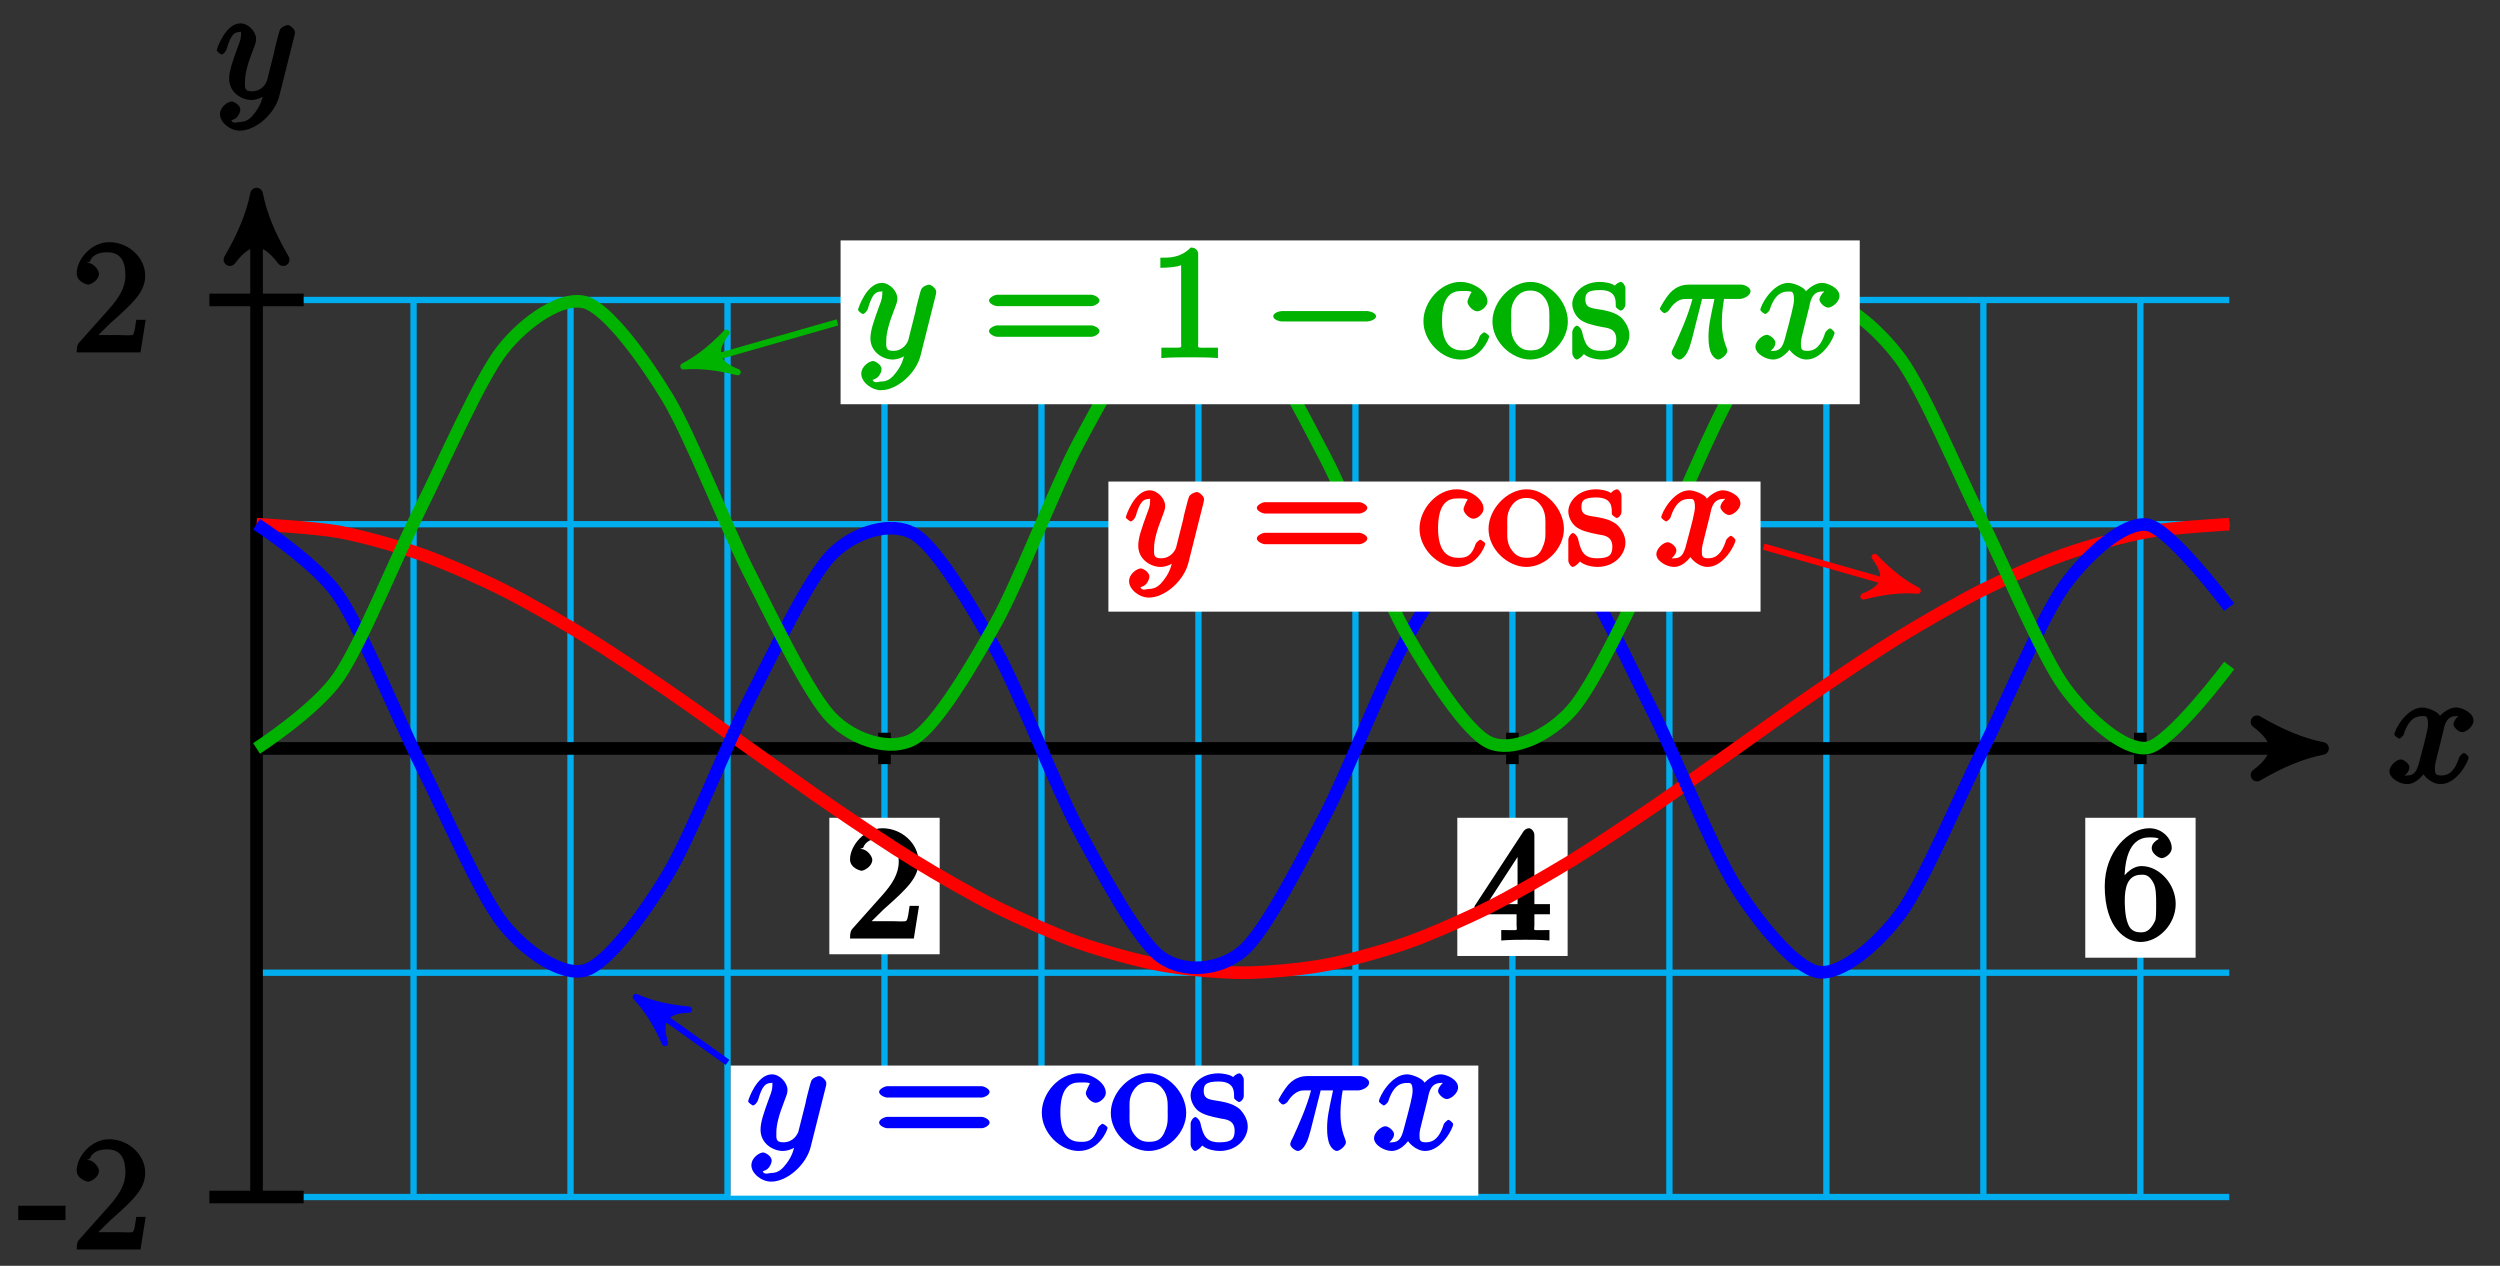 <?xml version="1.0" encoding="UTF-8"?>
<svg xmlns="http://www.w3.org/2000/svg" xmlns:xlink="http://www.w3.org/1999/xlink" width="158pt" height="80pt" viewBox="0 0 158 80" version="1.1">
<rect x="0" y="0" width="158" height="80" fill="#333333" stroke="none"/>
<defs>
<g>
<symbol overflow="visible" id="glyph0-0">
<path style="stroke:none;" d=""/>
</symbol>
<symbol overflow="visible" id="glyph0-1">
<path style="stroke:none;" d="M 3.5 -3.172 C 3.562 -3.422 3.625 -4.188 4.312 -4.188 C 4.359 -4.188 4.469 -4.234 4.688 -4.109 L 4.812 -4.391 C 4.531 -4.344 4.156 -3.922 4.156 -3.672 C 4.156 -3.516 4.453 -3.172 4.719 -3.172 C 4.938 -3.172 5.422 -3.516 5.422 -3.906 C 5.422 -4.422 4.672 -4.734 4.328 -4.734 C 3.75 -4.734 3.266 -4.156 3.297 -4.203 C 3.203 -4.469 2.5 -4.734 2.203 -4.734 C 1.172 -4.734 0.422 -3.281 0.422 -3.031 C 0.422 -2.938 0.703 -2.766 0.719 -2.766 C 0.797 -2.766 1 -2.953 1.016 -3.047 C 1.359 -4.094 1.844 -4.188 2.188 -4.188 C 2.375 -4.188 2.547 -4.25 2.547 -3.672 C 2.547 -3.375 2.375 -2.703 2 -1.312 C 1.844 -0.688 1.672 -0.438 1.234 -0.438 C 1.172 -0.438 1.062 -0.391 0.859 -0.516 L 0.734 -0.234 C 0.984 -0.297 1.375 -0.656 1.375 -0.938 C 1.375 -1.203 0.984 -1.453 0.844 -1.453 C 0.531 -1.453 0.109 -1.031 0.109 -0.703 C 0.109 -0.25 0.781 0.109 1.219 0.109 C 1.891 0.109 2.359 -0.641 2.391 -0.703 L 2.094 -0.812 C 2.219 -0.438 2.75 0.109 3.344 0.109 C 4.375 0.109 5.109 -1.328 5.109 -1.578 C 5.109 -1.688 4.859 -1.859 4.828 -1.859 C 4.734 -1.859 4.531 -1.641 4.516 -1.578 C 4.188 -0.516 3.688 -0.438 3.375 -0.438 C 2.984 -0.438 2.984 -0.594 2.984 -0.922 C 2.984 -1.141 3.047 -1.359 3.156 -1.797 Z M 3.5 -3.172 "/>
</symbol>
<symbol overflow="visible" id="glyph0-2">
<path style="stroke:none;" d="M 5.016 -3.953 C 5.047 -4.094 5.047 -4.109 5.047 -4.188 C 5.047 -4.359 4.75 -4.625 4.594 -4.625 C 4.5 -4.625 4.203 -4.516 4.109 -4.344 C 4.047 -4.203 3.969 -3.891 3.922 -3.703 C 3.859 -3.453 3.781 -3.188 3.734 -2.906 L 3.281 -1.109 C 3.234 -0.969 2.984 -0.438 2.328 -0.438 C 1.828 -0.438 1.891 -0.703 1.891 -1.078 C 1.891 -1.531 2.047 -2.156 2.391 -3.031 C 2.547 -3.438 2.594 -3.547 2.594 -3.75 C 2.594 -4.203 2.109 -4.734 1.609 -4.734 C 0.656 -4.734 0.109 -3.125 0.109 -3.031 C 0.109 -2.938 0.391 -2.766 0.406 -2.766 C 0.516 -2.766 0.688 -2.953 0.734 -3.109 C 1 -4.047 1.234 -4.188 1.578 -4.188 C 1.656 -4.188 1.641 -4.344 1.641 -4.031 C 1.641 -3.781 1.547 -3.516 1.469 -3.328 C 1.078 -2.266 0.891 -1.703 0.891 -1.234 C 0.891 -0.344 1.703 0.109 2.297 0.109 C 2.688 0.109 3.141 -0.109 3.422 -0.391 L 3.125 -0.5 C 2.984 0.016 2.922 0.391 2.516 0.922 C 2.266 1.25 2.016 1.5 1.562 1.5 C 1.422 1.5 1.141 1.641 1.031 1.406 C 0.953 1.406 1.203 1.359 1.344 1.234 C 1.453 1.141 1.594 0.906 1.594 0.719 C 1.594 0.406 1.156 0.203 1.062 0.203 C 0.828 0.203 0.312 0.531 0.312 1.016 C 0.312 1.516 0.938 2.047 1.562 2.047 C 2.578 2.047 3.781 0.984 4.062 -0.156 Z M 5.016 -3.953 "/>
</symbol>
<symbol overflow="visible" id="glyph0-3">
<path style="stroke:none;" d="M 2.641 -3.719 L 3.547 -3.719 C 3.266 -2.406 3.172 -1.969 3.172 -1.312 C 3.172 -1.156 3.172 -0.891 3.25 -0.547 C 3.344 -0.109 3.641 0.109 3.781 0.109 C 3.984 0.109 4.359 -0.234 4.359 -0.422 C 4.359 -0.484 4.359 -0.516 4.312 -0.641 C 4.016 -1.359 4.016 -2.016 4.016 -2.297 C 4.016 -2.828 4.094 -3.359 4.156 -3.719 L 5.156 -3.719 C 5.297 -3.719 5.828 -3.875 5.828 -4.219 C 5.828 -4.453 5.438 -4.625 5.25 -4.625 L 1.906 -4.625 C 1.688 -4.625 1.188 -4.578 0.75 -4.109 C 0.406 -3.719 0.094 -3.141 0.094 -3.094 C 0.094 -3.078 0.266 -2.828 0.391 -2.828 C 0.469 -2.828 0.609 -2.922 0.672 -3 C 1.156 -3.766 1.609 -3.719 1.812 -3.719 L 2.156 -3.719 C 1.891 -2.672 1.344 -1.469 1 -0.719 C 0.891 -0.531 0.844 -0.391 0.844 -0.312 C 0.844 -0.125 1.188 0.109 1.312 0.109 C 1.609 0.109 1.859 -0.328 1.984 -0.703 C 2.125 -1.156 2.125 -1.172 2.25 -1.672 L 2.766 -3.719 Z M 2.641 -3.719 "/>
</symbol>
<symbol overflow="visible" id="glyph1-0">
<path style="stroke:none;" d=""/>
</symbol>
<symbol overflow="visible" id="glyph1-1">
<path style="stroke:none;" d="M 2.922 -2.031 L 2.922 -2.766 L -0.062 -2.766 L -0.062 -1.859 L 2.922 -1.859 Z M 2.922 -2.031 "/>
</symbol>
<symbol overflow="visible" id="glyph1-2">
<path style="stroke:none;" d="M 4.469 -2.062 L 4.078 -2.062 C 4 -1.594 3.984 -1.281 3.875 -1.125 C 3.812 -1.047 3.281 -1.094 3.062 -1.094 L 1.266 -1.094 L 1.391 -0.812 L 2.438 -1.844 C 4 -3.219 4.641 -3.875 4.641 -4.859 C 4.641 -6 3.578 -6.969 2.359 -6.969 C 1.234 -6.969 0.312 -5.875 0.312 -5 C 0.312 -4.438 1 -4.281 1.031 -4.281 C 1.203 -4.281 1.719 -4.562 1.719 -4.969 C 1.719 -5.219 1.359 -5.656 1.016 -5.656 C 0.938 -5.656 0.922 -5.656 1.141 -5.734 C 1.281 -6.125 1.656 -6.328 2.234 -6.328 C 3.141 -6.328 3.391 -5.688 3.391 -4.859 C 3.391 -4.062 2.938 -3.406 2.391 -2.781 L 0.484 -0.641 C 0.375 -0.531 0.312 -0.406 0.312 0 L 4.344 0 L 4.672 -2.062 Z M 4.469 -2.062 "/>
</symbol>
<symbol overflow="visible" id="glyph1-3">
<path style="stroke:none;" d="M 4.859 -1.797 L 4.859 -2.281 L 3.875 -2.281 L 3.875 -6.656 C 3.875 -6.844 3.703 -7.078 3.531 -7.078 C 3.453 -7.078 3.297 -7.031 3.203 -6.906 L 0.094 -2.156 L 0.094 -1.641 L 2.75 -1.641 L 2.75 -0.938 C 2.75 -0.578 2.906 -0.641 2.172 -0.641 L 1.781 -0.641 L 1.781 0.016 C 2.375 -0.031 2.891 -0.031 3.312 -0.031 C 3.734 -0.031 4.25 -0.031 4.828 0.016 L 4.828 -0.641 L 4.453 -0.641 C 3.719 -0.641 3.875 -0.578 3.875 -0.938 L 3.875 -1.641 L 4.859 -1.641 Z M 2.984 -2.281 L 0.875 -2.281 L 3.109 -5.719 L 2.812 -5.828 L 2.812 -2.281 Z M 2.984 -2.281 "/>
</symbol>
<symbol overflow="visible" id="glyph1-4">
<path style="stroke:none;" d="M 4.719 -2.188 C 4.719 -3.453 3.672 -4.578 2.562 -4.578 C 1.891 -4.578 1.328 -3.906 1.141 -3.422 L 1.484 -3.422 L 1.484 -3.672 C 1.484 -6.188 2.547 -6.391 3.062 -6.391 C 3.297 -6.391 3.594 -6.375 3.625 -6.312 C 3.781 -6.312 3.203 -6.156 3.203 -5.703 C 3.203 -5.391 3.625 -5.078 3.844 -5.078 C 4 -5.078 4.469 -5.328 4.469 -5.719 C 4.469 -6.312 3.875 -6.969 3.047 -6.969 C 1.766 -6.969 0.234 -5.516 0.234 -3.312 C 0.234 -0.641 1.578 0.219 2.5 0.219 C 3.609 0.219 4.719 -0.875 4.719 -2.188 Z M 3.484 -2.203 C 3.484 -1.719 3.484 -1.219 3.406 -1.094 C 3.062 -0.391 2.734 -0.391 2.5 -0.391 C 1.875 -0.391 1.75 -0.812 1.688 -0.969 C 1.5 -1.438 1.5 -2.234 1.5 -2.406 C 1.5 -3.188 1.656 -4.031 2.547 -4.031 C 2.719 -4.031 3.047 -4.078 3.344 -3.453 L 3.297 -3.562 C 3.484 -3.203 3.484 -2.688 3.484 -2.203 Z M 3.484 -2.203 "/>
</symbol>
<symbol overflow="visible" id="glyph2-0">
<path style="stroke:none;" d=""/>
</symbol>
<symbol overflow="visible" id="glyph2-1">
<path style="stroke:none;" d="M 6.844 -3.266 C 7 -3.266 7.359 -3.422 7.359 -3.625 C 7.359 -3.812 7 -3.984 6.859 -3.984 L 0.891 -3.984 C 0.75 -3.984 0.375 -3.812 0.375 -3.625 C 0.375 -3.422 0.75 -3.266 0.891 -3.266 Z M 6.859 -1.328 C 7 -1.328 7.359 -1.484 7.359 -1.688 C 7.359 -1.891 7 -2.047 6.844 -2.047 L 0.891 -2.047 C 0.75 -2.047 0.375 -1.891 0.375 -1.688 C 0.375 -1.484 0.75 -1.328 0.891 -1.328 Z M 6.859 -1.328 "/>
</symbol>
<symbol overflow="visible" id="glyph2-2">
<path style="stroke:none;" d="M 1.328 -2.328 C 1.328 -3.953 1.984 -4.219 2.516 -4.219 C 2.609 -4.219 3.094 -4.25 3.203 -4.156 C 3.172 -4.141 2.938 -3.672 2.938 -3.547 C 2.938 -3.297 3.297 -2.938 3.562 -2.938 C 3.828 -2.938 4.203 -3.266 4.203 -3.562 C 4.203 -4.234 3.266 -4.797 2.5 -4.797 C 1.25 -4.797 0.156 -3.547 0.156 -2.312 C 0.156 -1.031 1.328 0.109 2.484 0.109 C 3.812 0.109 4.312 -1.25 4.312 -1.344 C 4.312 -1.453 4.031 -1.609 4 -1.609 C 3.922 -1.609 3.719 -1.406 3.703 -1.344 C 3.406 -0.422 2.938 -0.469 2.578 -0.469 C 2.047 -0.469 1.328 -0.734 1.328 -2.328 Z M 1.328 -2.328 "/>
</symbol>
<symbol overflow="visible" id="glyph2-3">
<path style="stroke:none;" d="M 4.859 -2.297 C 4.859 -3.562 3.703 -4.797 2.5 -4.797 C 1.25 -4.797 0.094 -3.531 0.094 -2.297 C 0.094 -1 1.312 0.109 2.484 0.109 C 3.688 0.109 4.859 -1.031 4.859 -2.297 Z M 2.5 -0.469 C 2.062 -0.469 1.75 -0.625 1.469 -1.094 C 1.219 -1.531 1.281 -2.016 1.281 -2.375 C 1.281 -2.766 1.219 -3.188 1.469 -3.625 C 1.734 -4.094 2.078 -4.25 2.484 -4.25 C 2.922 -4.25 3.219 -4.078 3.484 -3.656 C 3.734 -3.219 3.688 -2.75 3.688 -2.375 C 3.688 -2.016 3.734 -1.594 3.516 -1.156 L 3.469 -1.031 C 3.25 -0.594 2.984 -0.469 2.5 -0.469 Z M 2.5 -0.469 "/>
</symbol>
<symbol overflow="visible" id="glyph2-4">
<path style="stroke:none;" d="M 2.078 -1.938 C 2.297 -1.891 2.938 -1.891 2.938 -1.172 C 2.938 -0.672 2.766 -0.438 1.984 -0.438 C 1.141 -0.438 0.953 -0.844 0.766 -1.688 C 0.734 -1.812 0.562 -2.031 0.453 -2.031 C 0.328 -2.031 0.156 -1.781 0.156 -1.609 L 0.156 -0.297 C 0.156 -0.125 0.328 0.109 0.438 0.109 C 0.484 0.109 0.625 0.047 0.812 -0.141 C 0.828 -0.156 0.828 -0.172 0.891 -0.234 C 1.203 0.047 1.781 0.109 1.984 0.109 C 3.125 0.109 3.766 -0.719 3.766 -1.438 C 3.766 -1.969 3.406 -2.375 3.297 -2.5 C 2.953 -2.828 2.453 -2.953 2.031 -3.031 C 1.469 -3.141 0.984 -3.094 0.984 -3.672 C 0.984 -4.031 1.062 -4.281 1.922 -4.281 C 3.016 -4.281 2.891 -3.531 2.906 -3.234 C 2.922 -3.141 3.188 -2.984 3.203 -2.984 C 3.344 -2.984 3.516 -3.188 3.516 -3.375 L 3.516 -4.391 C 3.516 -4.562 3.344 -4.797 3.234 -4.797 C 3.188 -4.797 3.031 -4.75 2.906 -4.625 C 2.875 -4.578 2.766 -4.5 2.844 -4.562 C 2.609 -4.75 2.078 -4.797 1.922 -4.797 C 0.703 -4.797 0.156 -3.953 0.156 -3.406 C 0.156 -3.047 0.359 -2.656 0.625 -2.438 C 0.953 -2.188 1.359 -2.078 2.078 -1.938 Z M 2.078 -1.938 "/>
</symbol>
<symbol overflow="visible" id="glyph2-5">
<path style="stroke:none;" d="M 3.094 -6.547 C 3.094 -6.781 2.938 -6.969 2.625 -6.969 C 1.953 -6.281 1.203 -6.328 0.703 -6.328 L 0.703 -5.688 C 1.094 -5.688 1.797 -5.734 2.016 -5.859 L 2.016 -0.953 C 2.016 -0.594 2.156 -0.641 1.266 -0.641 L 0.766 -0.641 L 0.766 0.016 C 1.297 -0.031 2.156 -0.031 2.562 -0.031 C 2.953 -0.031 3.828 -0.031 4.344 0.016 L 4.344 -0.641 L 3.859 -0.641 C 2.953 -0.641 3.094 -0.578 3.094 -0.953 Z M 3.094 -6.547 "/>
</symbol>
<symbol overflow="visible" id="glyph3-0">
<path style="stroke:none;" d=""/>
</symbol>
<symbol overflow="visible" id="glyph3-1">
<path style="stroke:none;" d="M 6.562 -2.297 C 6.734 -2.297 7.125 -2.422 7.125 -2.625 C 7.125 -2.828 6.734 -2.953 6.562 -2.953 L 1.172 -2.953 C 1 -2.953 0.625 -2.828 0.625 -2.625 C 0.625 -2.422 1 -2.297 1.172 -2.297 Z M 6.562 -2.297 "/>
</symbol>
</g>
</defs>
<g id="surface1">
<path style="fill:none;stroke-width:0.399;stroke-linecap:butt;stroke-linejoin:miter;stroke:rgb(0%,67.839%,93.729%);stroke-opacity:1;stroke-miterlimit:10;" d="M 0.002 -28.349 L 124.674 -28.349 M 0.002 -14.174 L 124.674 -14.174 M 0.002 0.001 L 124.674 0.001 M 0.002 14.172 L 124.674 14.172 M 0.002 28.343 L 124.674 28.343 M 0.002 -28.349 L 0.002 28.347 M 9.923 -28.349 L 9.923 28.347 M 19.844 -28.349 L 19.844 28.347 M 29.766 -28.349 L 29.766 28.347 M 39.687 -28.349 L 39.687 28.347 M 49.608 -28.349 L 49.608 28.347 M 59.529 -28.349 L 59.529 28.347 M 69.451 -28.349 L 69.451 28.347 M 79.372 -28.349 L 79.372 28.347 M 89.293 -28.349 L 89.293 28.347 M 99.215 -28.349 L 99.215 28.347 M 109.136 -28.349 L 109.136 28.347 M 119.057 -28.349 L 119.057 28.347 " transform="matrix(1,0,0,-1,16.213,47.302)"/>
<path style="fill:none;stroke-width:0.797;stroke-linecap:butt;stroke-linejoin:miter;stroke:rgb(0%,0%,0%);stroke-opacity:1;stroke-miterlimit:10;" d="M 0.002 0.001 L 129.525 0.001 " transform="matrix(1,0,0,-1,16.213,47.302)"/>
<path style="fill-rule:nonzero;fill:rgb(0%,0%,0%);fill-opacity:1;stroke-width:0.797;stroke-linecap:butt;stroke-linejoin:round;stroke:rgb(0%,0%,0%);stroke-opacity:1;stroke-miterlimit:10;" d="M 1.037 0.001 C -0.26 0.259 -1.553 0.779 -3.107 1.685 C -1.553 0.517 -1.553 -0.518 -3.107 -1.682 C -1.553 -0.776 -0.26 -0.26 1.037 0.001 Z M 1.037 0.001 " transform="matrix(1,0,0,-1,145.748,47.302)"/>
<g style="fill:rgb(0%,0%,0%);fill-opacity:1;">
  <use xlink:href="#glyph0-1" x="150.902" y="49.447"/>
</g>
<path style="fill:none;stroke-width:0.797;stroke-linecap:butt;stroke-linejoin:miter;stroke:rgb(0%,0%,0%);stroke-opacity:1;stroke-miterlimit:10;" d="M 0.002 -28.349 L 0.002 33.999 " transform="matrix(1,0,0,-1,16.213,47.302)"/>
<path style="fill-rule:nonzero;fill:rgb(0%,0%,0%);fill-opacity:1;stroke-width:0.797;stroke-linecap:butt;stroke-linejoin:round;stroke:rgb(0%,0%,0%);stroke-opacity:1;stroke-miterlimit:10;" d="M 1.035 -0.002 C -0.257 0.26 -1.554 0.776 -3.109 1.682 C -1.554 0.518 -1.554 -0.517 -3.109 -1.685 C -1.554 -0.775 -0.257 -0.26 1.035 -0.002 Z M 1.035 -0.002 " transform="matrix(0,-1,-1,0,16.213,13.301)"/>
<g style="fill:rgb(0%,0%,0%);fill-opacity:1;">
  <use xlink:href="#glyph0-2" x="13.592" y="6.21"/>
</g>
<path style="fill:none;stroke-width:0.797;stroke-linecap:butt;stroke-linejoin:miter;stroke:rgb(0%,0%,0%);stroke-opacity:1;stroke-miterlimit:10;" d="M 2.978 -28.349 L -2.979 -28.349 " transform="matrix(1,0,0,-1,16.213,47.302)"/>
<g style="fill:rgb(0%,0%,0%);fill-opacity:1;">
  <use xlink:href="#glyph1-1" x="1.217" y="78.968"/>
  <use xlink:href="#glyph1-2" x="4.535" y="78.968"/>
</g>
<path style="fill:none;stroke-width:0.797;stroke-linecap:butt;stroke-linejoin:miter;stroke:rgb(0%,0%,0%);stroke-opacity:1;stroke-miterlimit:10;" d="M 2.978 28.347 L -2.979 28.347 " transform="matrix(1,0,0,-1,16.213,47.302)"/>
<g style="fill:rgb(0%,0%,0%);fill-opacity:1;">
  <use xlink:href="#glyph1-2" x="4.535" y="22.272"/>
</g>
<path style="fill:none;stroke-width:0.797;stroke-linecap:butt;stroke-linejoin:miter;stroke:rgb(0%,0%,0%);stroke-opacity:1;stroke-miterlimit:10;" d="M 39.687 0.993 L 39.687 -0.991 " transform="matrix(1,0,0,-1,16.213,47.302)"/>
<path style=" stroke:none;fill-rule:nonzero;fill:rgb(100%,100%,100%);fill-opacity:1;" d="M 52.414 60.309 L 59.387 60.309 L 59.387 51.684 L 52.414 51.684 Z M 52.414 60.309 "/>
<g style="fill:rgb(0%,0%,0%);fill-opacity:1;">
  <use xlink:href="#glyph1-2" x="53.41" y="59.314"/>
</g>
<path style="fill:none;stroke-width:0.797;stroke-linecap:butt;stroke-linejoin:miter;stroke:rgb(0%,0%,0%);stroke-opacity:1;stroke-miterlimit:10;" d="M 79.372 0.993 L 79.372 -0.991 " transform="matrix(1,0,0,-1,16.213,47.302)"/>
<path style=" stroke:none;fill-rule:nonzero;fill:rgb(100%,100%,100%);fill-opacity:1;" d="M 92.102 60.418 L 99.074 60.418 L 99.074 51.684 L 92.102 51.684 Z M 92.102 60.418 "/>
<g style="fill:rgb(0%,0%,0%);fill-opacity:1;">
  <use xlink:href="#glyph1-3" x="93.098" y="59.423"/>
</g>
<path style="fill:none;stroke-width:0.797;stroke-linecap:butt;stroke-linejoin:miter;stroke:rgb(0%,0%,0%);stroke-opacity:1;stroke-miterlimit:10;" d="M 119.057 0.993 L 119.057 -0.991 " transform="matrix(1,0,0,-1,16.213,47.302)"/>
<path style=" stroke:none;fill-rule:nonzero;fill:rgb(100%,100%,100%);fill-opacity:1;" d="M 131.789 60.527 L 138.762 60.527 L 138.762 51.684 L 131.789 51.684 Z M 131.789 60.527 "/>
<g style="fill:rgb(0%,0%,0%);fill-opacity:1;">
  <use xlink:href="#glyph1-4" x="132.785" y="59.314"/>
</g>
<path style="fill:none;stroke-width:0.797;stroke-linecap:butt;stroke-linejoin:miter;stroke:rgb(100%,0%,0%);stroke-opacity:1;stroke-miterlimit:10;" d="M 0.002 14.172 C 0.002 14.172 3.752 13.954 5.193 13.692 C 6.638 13.426 8.947 12.782 10.388 12.274 C 11.829 11.766 14.142 10.743 15.583 10.02 C 17.024 9.302 19.337 7.97 20.778 7.087 C 22.219 6.204 24.532 4.653 25.973 3.669 C 27.414 2.685 29.727 1.017 31.168 0.001 C 32.609 -1.018 34.922 -2.686 36.363 -3.666 C 37.804 -4.651 40.117 -6.205 41.558 -7.084 C 42.999 -7.967 45.312 -9.303 46.753 -10.022 C 48.194 -10.74 50.507 -11.764 51.948 -12.275 C 53.389 -12.783 55.702 -13.428 57.143 -13.689 C 58.584 -13.955 60.897 -14.174 62.338 -14.174 C 63.779 -14.174 66.092 -13.955 67.533 -13.689 C 68.974 -13.428 71.283 -12.783 72.728 -12.275 C 74.169 -11.768 76.478 -10.744 77.919 -10.022 C 79.36 -9.303 81.673 -7.967 83.114 -7.088 C 84.555 -6.205 86.868 -4.651 88.309 -3.67 C 89.75 -2.686 92.063 -1.018 93.504 -0.003 C 94.945 1.017 97.258 2.685 98.699 3.665 C 100.14 4.649 102.453 6.204 103.894 7.087 C 105.335 7.966 107.648 9.302 109.089 10.02 C 110.53 10.739 112.843 11.766 114.284 12.274 C 115.725 12.782 118.038 13.426 119.479 13.688 C 120.92 13.954 124.674 14.172 124.674 14.172 " transform="matrix(1,0,0,-1,16.213,47.302)"/>
<path style="fill:none;stroke-width:0.797;stroke-linecap:butt;stroke-linejoin:miter;stroke:rgb(0%,0%,100%);stroke-opacity:1;stroke-miterlimit:10;" d="M 0.002 14.172 C 0.002 14.172 3.752 11.754 5.193 9.645 C 6.638 7.532 8.947 1.825 10.388 -1.049 C 11.829 -3.924 14.142 -9.272 15.583 -11.072 C 17.024 -12.869 19.337 -14.443 20.778 -14.017 C 22.219 -13.592 24.532 -10.381 25.973 -8.002 C 27.414 -5.627 29.727 0.314 31.168 3.126 C 32.609 5.935 34.922 10.809 36.363 12.258 C 37.804 13.704 40.117 14.399 41.558 13.555 C 42.999 12.711 45.312 8.782 46.753 6.188 C 48.194 3.595 50.507 -2.444 51.948 -5.131 C 53.389 -7.819 55.702 -12.111 57.143 -13.174 C 58.584 -14.236 60.897 -14.033 62.338 -12.795 C 63.779 -11.557 66.092 -6.99 67.533 -4.237 C 68.974 -1.487 71.283 4.524 72.728 7.028 C 74.169 9.528 76.478 13.145 77.919 13.801 C 79.36 14.457 81.673 13.364 83.114 11.754 C 84.555 10.145 86.868 5.044 88.309 2.196 C 89.75 -0.651 92.063 -6.502 93.504 -8.768 C 94.945 -11.033 97.258 -13.892 98.699 -14.127 C 100.14 -14.361 102.453 -12.4 103.894 -10.455 C 105.335 -8.51 107.648 -2.987 109.089 -0.104 C 110.53 2.778 112.843 8.341 114.284 10.317 C 115.725 12.294 118.038 14.332 119.479 14.141 C 120.92 13.95 124.674 8.93 124.674 8.93 " transform="matrix(1,0,0,-1,16.213,47.302)"/>
<path style="fill:none;stroke-width:0.797;stroke-linecap:butt;stroke-linejoin:miter;stroke:rgb(0%,70%,0%);stroke-opacity:1;stroke-miterlimit:10;" d="M 0.002 0.001 C 0.002 0.001 3.752 2.419 5.193 4.528 C 6.638 6.642 8.947 12.348 10.388 15.223 C 11.829 18.098 14.142 23.445 15.583 25.246 C 17.024 27.043 19.337 28.617 20.778 28.191 C 22.219 27.765 24.532 24.554 25.973 22.176 C 27.414 19.797 29.727 13.86 31.168 11.047 C 32.609 8.239 34.922 3.364 36.363 1.915 C 37.804 0.47 40.117 -0.225 41.558 0.618 C 42.999 1.458 45.312 5.392 46.753 7.985 C 48.194 10.579 50.507 16.617 51.948 19.305 C 53.389 21.992 55.702 26.285 57.143 27.347 C 58.584 28.41 60.897 28.207 62.338 26.968 C 63.779 25.73 66.092 21.16 67.533 18.41 C 68.974 15.66 71.283 9.649 72.728 7.145 C 74.169 4.646 76.478 1.029 77.919 0.372 C 79.36 -0.284 81.673 0.81 83.114 2.419 C 84.555 4.028 86.868 9.13 88.309 11.977 C 89.75 14.825 92.063 20.676 93.504 22.941 C 94.945 25.207 97.258 28.066 98.699 28.3 C 100.14 28.535 102.453 26.574 103.894 24.629 C 105.335 22.684 107.648 17.156 109.089 14.278 C 110.53 11.395 112.843 5.833 114.284 3.857 C 115.725 1.88 118.038 -0.159 119.479 0.033 C 120.92 0.224 124.674 5.243 124.674 5.243 " transform="matrix(1,0,0,-1,16.213,47.302)"/>
<path style="fill:none;stroke-width:0.399;stroke-linecap:butt;stroke-linejoin:miter;stroke:rgb(100%,0%,0%);stroke-opacity:1;stroke-miterlimit:10;" d="M 104.206 10.196 L 95.246 12.754 " transform="matrix(1,0,0,-1,16.213,47.302)"/>
<path style="fill-rule:nonzero;fill:rgb(100%,0%,0%);fill-opacity:1;stroke-width:0.399;stroke-linecap:butt;stroke-linejoin:round;stroke:rgb(100%,0%,0%);stroke-opacity:1;stroke-miterlimit:10;" d="M 0.798 0.001 C -0.201 0.199 -1.196 0.598 -2.391 1.296 C -1.196 0.399 -1.196 -0.398 -2.39 -1.295 C -1.196 -0.597 -0.201 -0.199 0.798 0.001 Z M 0.798 0.001 " transform="matrix(0.962,0.275,0.275,-0.962,120.428,37.106)"/>
<path style=" stroke:none;fill-rule:nonzero;fill:rgb(100%,100%,100%);fill-opacity:1;" d="M 70.051 38.656 L 111.266 38.656 L 111.266 30.434 L 70.051 30.434 Z M 70.051 38.656 "/>
<g style="fill:rgb(100%,0%,0%);fill-opacity:1;">
  <use xlink:href="#glyph0-2" x="71.046" y="35.721"/>
</g>
<g style="fill:rgb(100%,0%,0%);fill-opacity:1;">
  <use xlink:href="#glyph2-1" x="79.056" y="35.721"/>
</g>
<g style="fill:rgb(100%,0%,0%);fill-opacity:1;">
  <use xlink:href="#glyph2-2" x="89.557" y="35.721"/>
  <use xlink:href="#glyph2-3" x="93.981" y="35.721"/>
  <use xlink:href="#glyph2-4" x="98.962" y="35.721"/>
</g>
<g style="fill:rgb(100%,0%,0%);fill-opacity:1;">
  <use xlink:href="#glyph0-1" x="104.572" y="35.721"/>
</g>
<path style="fill:none;stroke-width:0.399;stroke-linecap:butt;stroke-linejoin:miter;stroke:rgb(0%,0%,100%);stroke-opacity:1;stroke-miterlimit:10;" d="M 24.621 -16.17 L 29.766 -19.841 " transform="matrix(1,0,0,-1,16.213,47.302)"/>
<path style="fill-rule:nonzero;fill:rgb(0%,0%,100%);fill-opacity:1;stroke-width:0.399;stroke-linecap:butt;stroke-linejoin:round;stroke:rgb(0%,0%,100%);stroke-opacity:1;stroke-miterlimit:10;" d="M 0.798 -0.001 C -0.199 0.198 -1.194 0.597 -2.39 1.297 C -1.196 0.398 -1.194 -0.397 -2.391 -1.296 C -1.194 -0.599 -0.198 -0.199 0.798 -0.001 Z M 0.798 -0.001 " transform="matrix(-0.814,-0.581,-0.581,0.814,40.836,63.473)"/>
<path style=" stroke:none;fill-rule:nonzero;fill:rgb(100%,100%,100%);fill-opacity:1;" d="M 46.18 75.566 L 93.43 75.566 L 93.43 67.344 L 46.18 67.344 Z M 46.18 75.566 "/>
<g style="fill:rgb(0%,0%,100%);fill-opacity:1;">
  <use xlink:href="#glyph0-2" x="47.175" y="72.632"/>
</g>
<g style="fill:rgb(0%,0%,100%);fill-opacity:1;">
  <use xlink:href="#glyph2-1" x="55.184" y="72.632"/>
</g>
<g style="fill:rgb(0%,0%,100%);fill-opacity:1;">
  <use xlink:href="#glyph2-2" x="65.686" y="72.632"/>
  <use xlink:href="#glyph2-3" x="70.109" y="72.632"/>
  <use xlink:href="#glyph2-4" x="75.091" y="72.632"/>
</g>
<g style="fill:rgb(0%,0%,100%);fill-opacity:1;">
  <use xlink:href="#glyph0-3" x="80.701" y="72.632"/>
</g>
<g style="fill:rgb(0%,0%,100%);fill-opacity:1;">
  <use xlink:href="#glyph0-1" x="86.729" y="72.632"/>
</g>
<path style="fill:none;stroke-width:0.399;stroke-linecap:butt;stroke-linejoin:miter;stroke:rgb(0%,70%,0%);stroke-opacity:1;stroke-miterlimit:10;" d="M 27.746 24.367 L 36.711 26.929 " transform="matrix(1,0,0,-1,16.213,47.302)"/>
<path style="fill-rule:nonzero;fill:rgb(0%,70%,0%);fill-opacity:1;stroke-width:0.399;stroke-linecap:butt;stroke-linejoin:round;stroke:rgb(0%,70%,0%);stroke-opacity:1;stroke-miterlimit:10;" d="M 0.796 0.002 C -0.199 0.201 -1.195 0.599 -2.393 1.295 C -1.195 0.4 -1.196 -0.4 -2.389 -1.294 C -1.196 -0.599 -0.199 -0.198 0.796 0.002 Z M 0.796 0.002 " transform="matrix(-0.962,0.275,0.275,0.962,43.96,22.932)"/>
<path style=" stroke:none;fill-rule:nonzero;fill:rgb(100%,100%,100%);fill-opacity:1;" d="M 53.125 25.547 L 117.535 25.547 L 117.535 15.195 L 53.125 15.195 Z M 53.125 25.547 "/>
<g style="fill:rgb(0%,70%,0%);fill-opacity:1;">
  <use xlink:href="#glyph0-2" x="54.12" y="22.613"/>
</g>
<g style="fill:rgb(0%,70%,0%);fill-opacity:1;">
  <use xlink:href="#glyph2-1" x="62.13" y="22.613"/>
</g>
<g style="fill:rgb(0%,70%,0%);fill-opacity:1;">
  <use xlink:href="#glyph2-5" x="72.631" y="22.613"/>
</g>
<g style="fill:rgb(0%,70%,0%);fill-opacity:1;">
  <use xlink:href="#glyph3-1" x="79.842" y="22.613"/>
</g>
<g style="fill:rgb(0%,70%,0%);fill-opacity:1;">
  <use xlink:href="#glyph2-2" x="89.805" y="22.613"/>
  <use xlink:href="#glyph2-3" x="94.229" y="22.613"/>
  <use xlink:href="#glyph2-4" x="99.211" y="22.613"/>
</g>
<g style="fill:rgb(0%,70%,0%);fill-opacity:1;">
  <use xlink:href="#glyph0-3" x="104.805" y="22.613"/>
</g>
<g style="fill:rgb(0%,70%,0%);fill-opacity:1;">
  <use xlink:href="#glyph0-1" x="110.833" y="22.613"/>
</g>
</g>
</svg>
